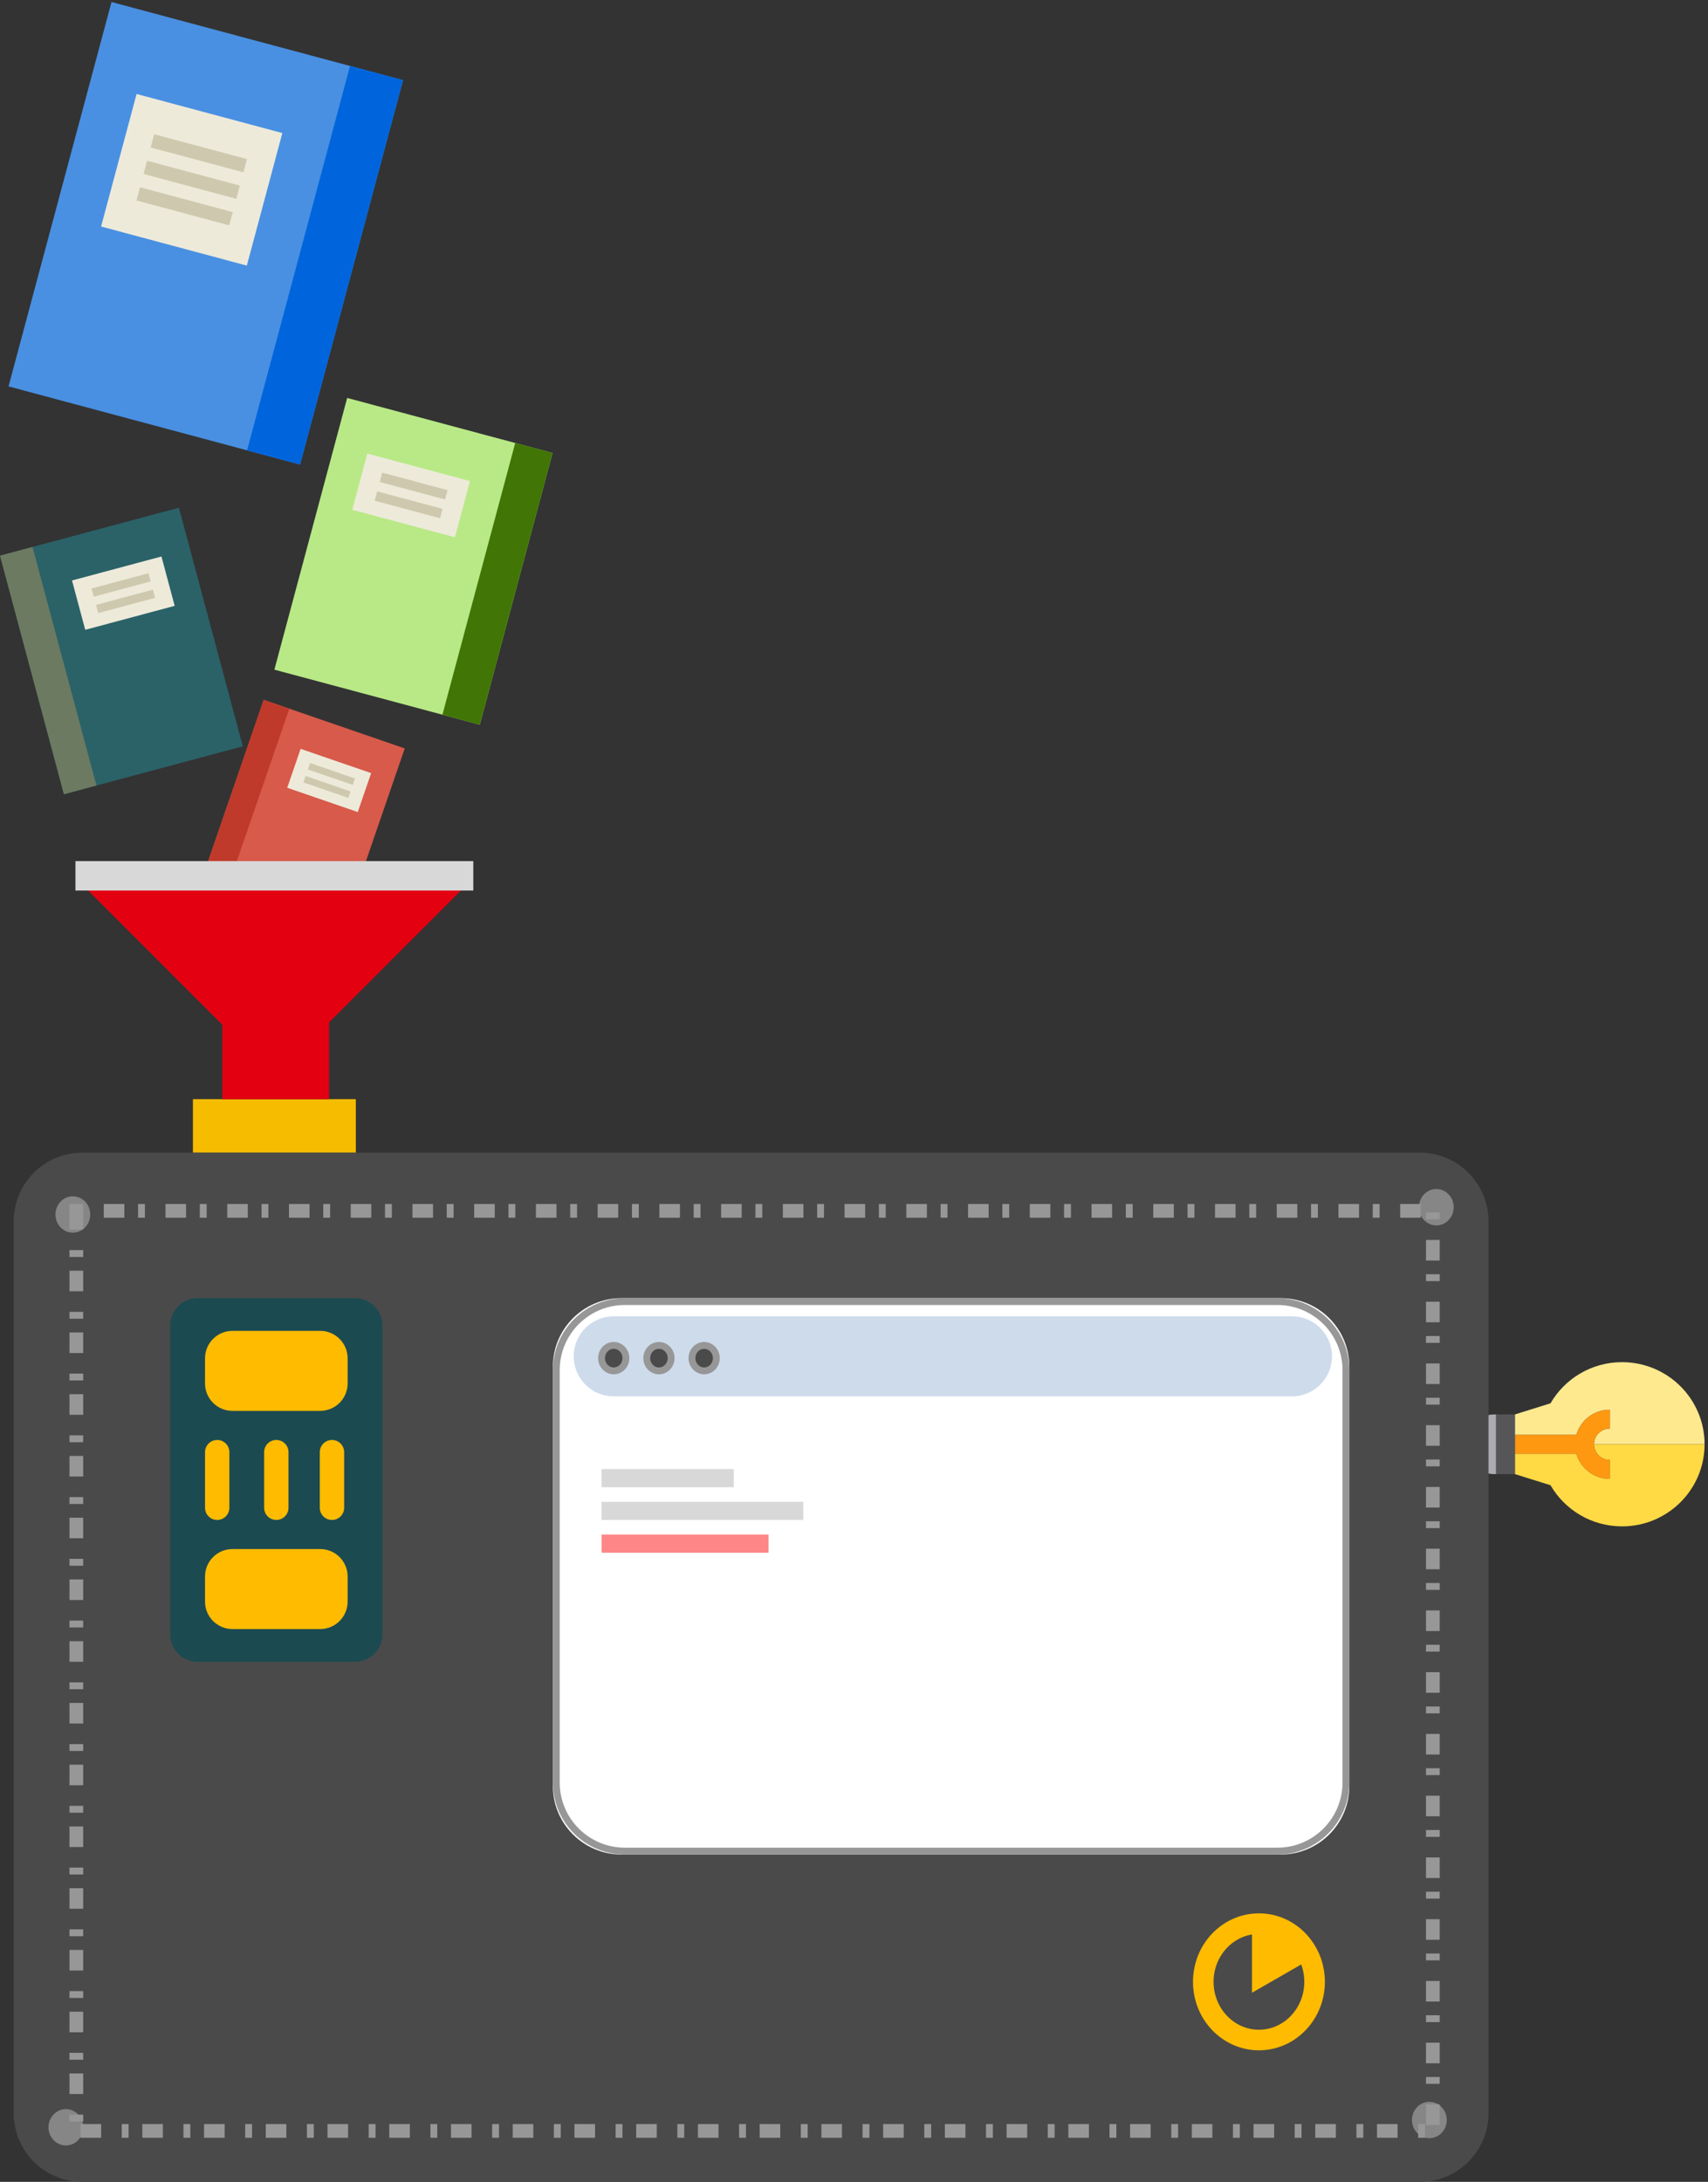 <?xml version="1.0" encoding="utf-8"?>
<!-- Generator: Adobe Illustrator 16.0.0, SVG Export Plug-In . SVG Version: 6.00 Build 0)  -->
<!DOCTYPE svg PUBLIC "-//W3C//DTD SVG 1.1//EN" "http://www.w3.org/Graphics/SVG/1.1/DTD/svg11.dtd">
<svg version="1.1" id="Layer_1" xmlns="http://www.w3.org/2000/svg" xmlns:xlink="http://www.w3.org/1999/xlink" x="0px" y="0px"
	 width="249px" height="318px" viewBox="0 0 249 318" enable-background="new 0 0 249 318" xml:space="preserve">
<rect x="0" y="0" width="249" height="318" fill="#333333" stroke="none"/>
<g>
	<g id="rbook" transform="rotate(19 -285.543 165.859)">
		<rect x="0" y="0" fill="#D75A4A" width="21.75" height="29"/>
		<rect x="0" y="0" fill="#C03A2B" width="3.955" height="29"/>
		<rect x="7.415" y="5" fill="#EDEADA" width="10.875" height="6"/>
		<rect x="9.392" y="6.5" fill="#CEC9AE" width="6.921" height="1"/>
		<rect x="9.392" y="8.5" fill="#CEC9AE" width="6.921" height="1"/>
	</g>
	<g id="funnel" transform="translate(11 99)">
		<rect x="17.128" y="61.203" fill="#F6BD00" width="23.745" height="7.797"/>
		<rect x="21.409" y="49.508" fill="#E30111" width="15.57" height="11.695"/>
		<polygon fill="#E30111" points="0.078,29.021 57.922,29.063 29.021,57.964 		"/>
		<rect y="26.508" fill="#D8D8D8" width="58" height="4.288"/>
	</g>
	<g id="lamp" transform="rotate(90 108 138.5)">
		<path fill="#ACABB1" d="M175.648,28.625c0,2.416,1.949,4.375,4.352,4.375s4.352-1.959,4.352-4.375v-0.23h-8.703V28.625z"/>
		<polygon fill="#565659" points="180,25.632 178.626,25.632 175.648,25.632 175.648,28.395 184.352,28.395 184.352,25.632 
			181.374,25.632 		"/>
		<path fill="#FFE98F" d="M178.626,16.688c-2.112-0.603-3.664-2.559-3.664-4.872h2.748c0,1.27,1.027,2.303,2.29,2.303V-2
			c-6.608,0-11.966,5.387-11.966,12.031c0,4.459,2.412,8.351,5.995,10.43l1.619,5.17h2.978V16.688z"/>
		<path fill="#FFDA44" d="M180-2v16.119c1.263,0,2.29-1.033,2.29-2.303h2.748c0,2.313-1.552,4.27-3.664,4.872v8.942h2.978
			l1.619-5.17c3.583-2.079,5.995-5.971,5.995-10.43C191.966,3.387,186.608-2,180-2z"/>
		<path fill="#FF9811" d="M177.71,11.816h-2.748c0,2.313,1.552,4.27,3.664,4.872v8.942h2.748v-8.942
			c2.112-0.603,3.664-2.559,3.664-4.872h-2.748c0,1.27-1.027,2.303-2.29,2.303S177.71,13.086,177.71,11.816z"/>
	</g>
	<path id="machine" fill="#4A4A4A" d="M12,168h195c5.523,0,10,4.477,10,10v130c0,5.523-4.477,10-10,10H12c-5.523,0-10-4.477-10-10
		V178C2,172.477,6.477,168,12,168z"/>
	<g id="monitor">
		<path id="part-1-b" fill="#FFFFFF" d="M90.597,189.201h96.12c5.523,0,10,4.477,10,10v61.095c0,5.522-4.477,10-10,10h-96.12
			c-5.523,0-10-4.478-10-10v-61.095C80.597,193.678,85.074,189.201,90.597,189.201z"/>
		<path fill="none" stroke="#979797" d="M91.097,189.701h95.12c5.523,0,10,4.477,10,10v60.095c0,5.522-4.477,10-10,10h-95.12
			c-5.523,0-10-4.478-10-10v-60.095C81.097,194.178,85.574,189.701,91.097,189.701z"/>
		<path fill="#CDDBEB" d="M89.469,191.852h98.882c3.219,0,5.83,2.611,5.83,5.83v0.002c0,3.219-2.611,5.83-5.83,5.83H89.469
			c-3.22,0-5.83-2.611-5.83-5.83v-0.002C83.639,194.463,86.249,191.852,89.469,191.852z"/>
		<ellipse fill="#4A4A4A" stroke="#979797" cx="89.471" cy="197.947" rx="1.775" ry="1.855"/>
		<ellipse fill="#4A4A4A" stroke="#979797" cx="96.063" cy="197.947" rx="1.775" ry="1.855"/>
		<ellipse fill="#4A4A4A" stroke="#979797" cx="102.654" cy="197.947" rx="1.775" ry="1.855"/>
		<rect x="87.696" y="214.113" fill="#D8D8D8" width="19.269" height="2.65"/>
		<rect x="87.696" y="218.883" fill="#D8D8D8" width="29.41" height="2.65"/>
		<rect x="87.696" y="223.654" fill="#FF8686" width="24.34" height="2.65"/>
	</g>
	<g transform="translate(5.07 5.3)" opacity="0.424">
		<ellipse fill="#D8D8D8" cx="5.55" cy="171.71" rx="2.535" ry="2.65"/>
		<ellipse fill="#D8D8D8" cx="204.323" cy="170.65" rx="2.535" ry="2.65"/>
		<ellipse fill="#D8D8D8" cx="4.535" cy="304.749" rx="2.535" ry="2.65"/>
		<ellipse fill="#D8D8D8" cx="203.309" cy="303.689" rx="2.535" ry="2.65"/>
	</g>
	<g>
		
			<rect id="part-1-a_1_" x="11.127" y="176.48" fill="none" stroke="#979797" stroke-width="2" stroke-dasharray="1,3,3,2" width="197.76" height="134.1"/>
	</g>
	<g id="outlet" transform="translate(22.818 21.201)">
		<path id="outletbg" fill="#1C4A51" d="M6,168h22.932c2.209,0,4,1.791,4,4v45.004c0,2.209-1.791,4-4,4H6c-2.209,0-4-1.791-4-4V172
			C2,169.791,3.791,168,6,168z"/>
		<path id="upperbar" fill="#FFBB00" d="M11.071,172.77h12.79c2.209,0,4,1.791,4,4v3.661c0,2.21-1.791,4-4,4h-12.79
			c-2.209,0-4-1.79-4-4v-3.661C7.071,174.561,8.862,172.77,11.071,172.77z"/>
		<path id="bottombar" fill="#FFBB00" d="M11.071,204.572h12.79c2.209,0,4,1.791,4,4v3.66c0,2.209-1.791,4-4,4h-12.79
			c-2.209,0-4-1.791-4-4v-3.66C7.071,206.363,8.862,204.572,11.071,204.572z"/>
		<path id="leftbar" fill="#FFBB00" d="M8.846,188.671L8.846,188.671c0.98,0,1.775,0.794,1.775,1.774v8.111
			c0,0.98-0.794,1.775-1.775,1.775l0,0c-0.98,0-1.775-0.795-1.775-1.775v-8.111C7.071,189.465,7.866,188.671,8.846,188.671z"/>
		<path id="centerbar" fill="#FFBB00" d="M17.466,188.671L17.466,188.671c0.98,0,1.775,0.794,1.775,1.774v8.111
			c0,0.98-0.795,1.775-1.775,1.775l0,0c-0.98,0-1.775-0.795-1.775-1.775v-8.111C15.691,189.465,16.486,188.671,17.466,188.671z"/>
		<path id="rightbar" fill="#FFBB00" d="M25.579,188.671L25.579,188.671c0.98,0,1.775,0.794,1.775,1.774v8.111
			c0,0.98-0.794,1.775-1.775,1.775l0,0c-0.98,0-1.775-0.795-1.775-1.775v-8.111C23.804,189.465,24.599,188.671,25.579,188.671z"/>
	</g>
	<g id="twist" transform="translate(173.42 112.367)">
		<ellipse id="circle" fill="none" stroke="#FFBB00" stroke-width="3" cx="10.113" cy="176.481" rx="8.113" ry="8.481"/>
		<path id="button" fill="#FFBB00" d="M9.1,168.529c0,0,4.846-0.039,6.338,1.521c1.492,1.56,1.969,3.25,1.969,3.25L9.1,178.07
			V168.529z"/>
	</g>
	<g id="dgbook" transform="rotate(-15 307.583 40.494)">
		<rect x="0" y="0" fill="#2A6268" width="27" height="36"/>
		<rect x="0" y="0" fill="#6C7A61" width="4.909" height="36"/>
		<rect x="9.205" y="6.207" fill="#EDEADA" width="13.5" height="7.448"/>
		<rect x="11.659" y="8.069" fill="#CEC9AE" width="8.591" height="1.241"/>
		<rect x="11.659" y="10.552" fill="#CEC9AE" width="8.591" height="1.241"/>
	</g>
	<g id="gbook" transform="scale(-1 1) rotate(-15 210.471 338.95)">
		<rect x="0" y="41" fill="#B8E986" width="31" height="-41"/>
		<rect x="0" y="41" fill="#417505" width="5.636" height="-41"/>
		<rect x="10.568" y="15.552" fill="#EDEADA" width="15.5" height="-8.483"/>
		<rect x="13.386" y="10.604" fill="#CEC9AE" width="9.864" height="-1.414"/>
		<rect x="13.386" y="13.431" fill="#CEC9AE" width="9.864" height="-1.414"/>
	</g>
	<g id="bbook" transform="scale(-1 1) rotate(-15 14.99 228.99)">
		<polygon fill="#4990E2" points="0,0 44,0 44,58 0,58 0,29.118 		"/>
		<rect x="0" y="58" fill="#0065DC" width="8" height="-58"/>
		<rect x="15" y="32" fill="#EDEADA" width="22" height="-20"/>
		<rect x="19" y="19" fill="#CEC9AE" width="14" height="-2"/>
		<rect x="19" y="23" fill="#CEC9AE" width="14" height="-2"/>
		<rect x="19" y="27" fill="#CEC9AE" width="14" height="-2"/>
	</g>
</g>
</svg>

